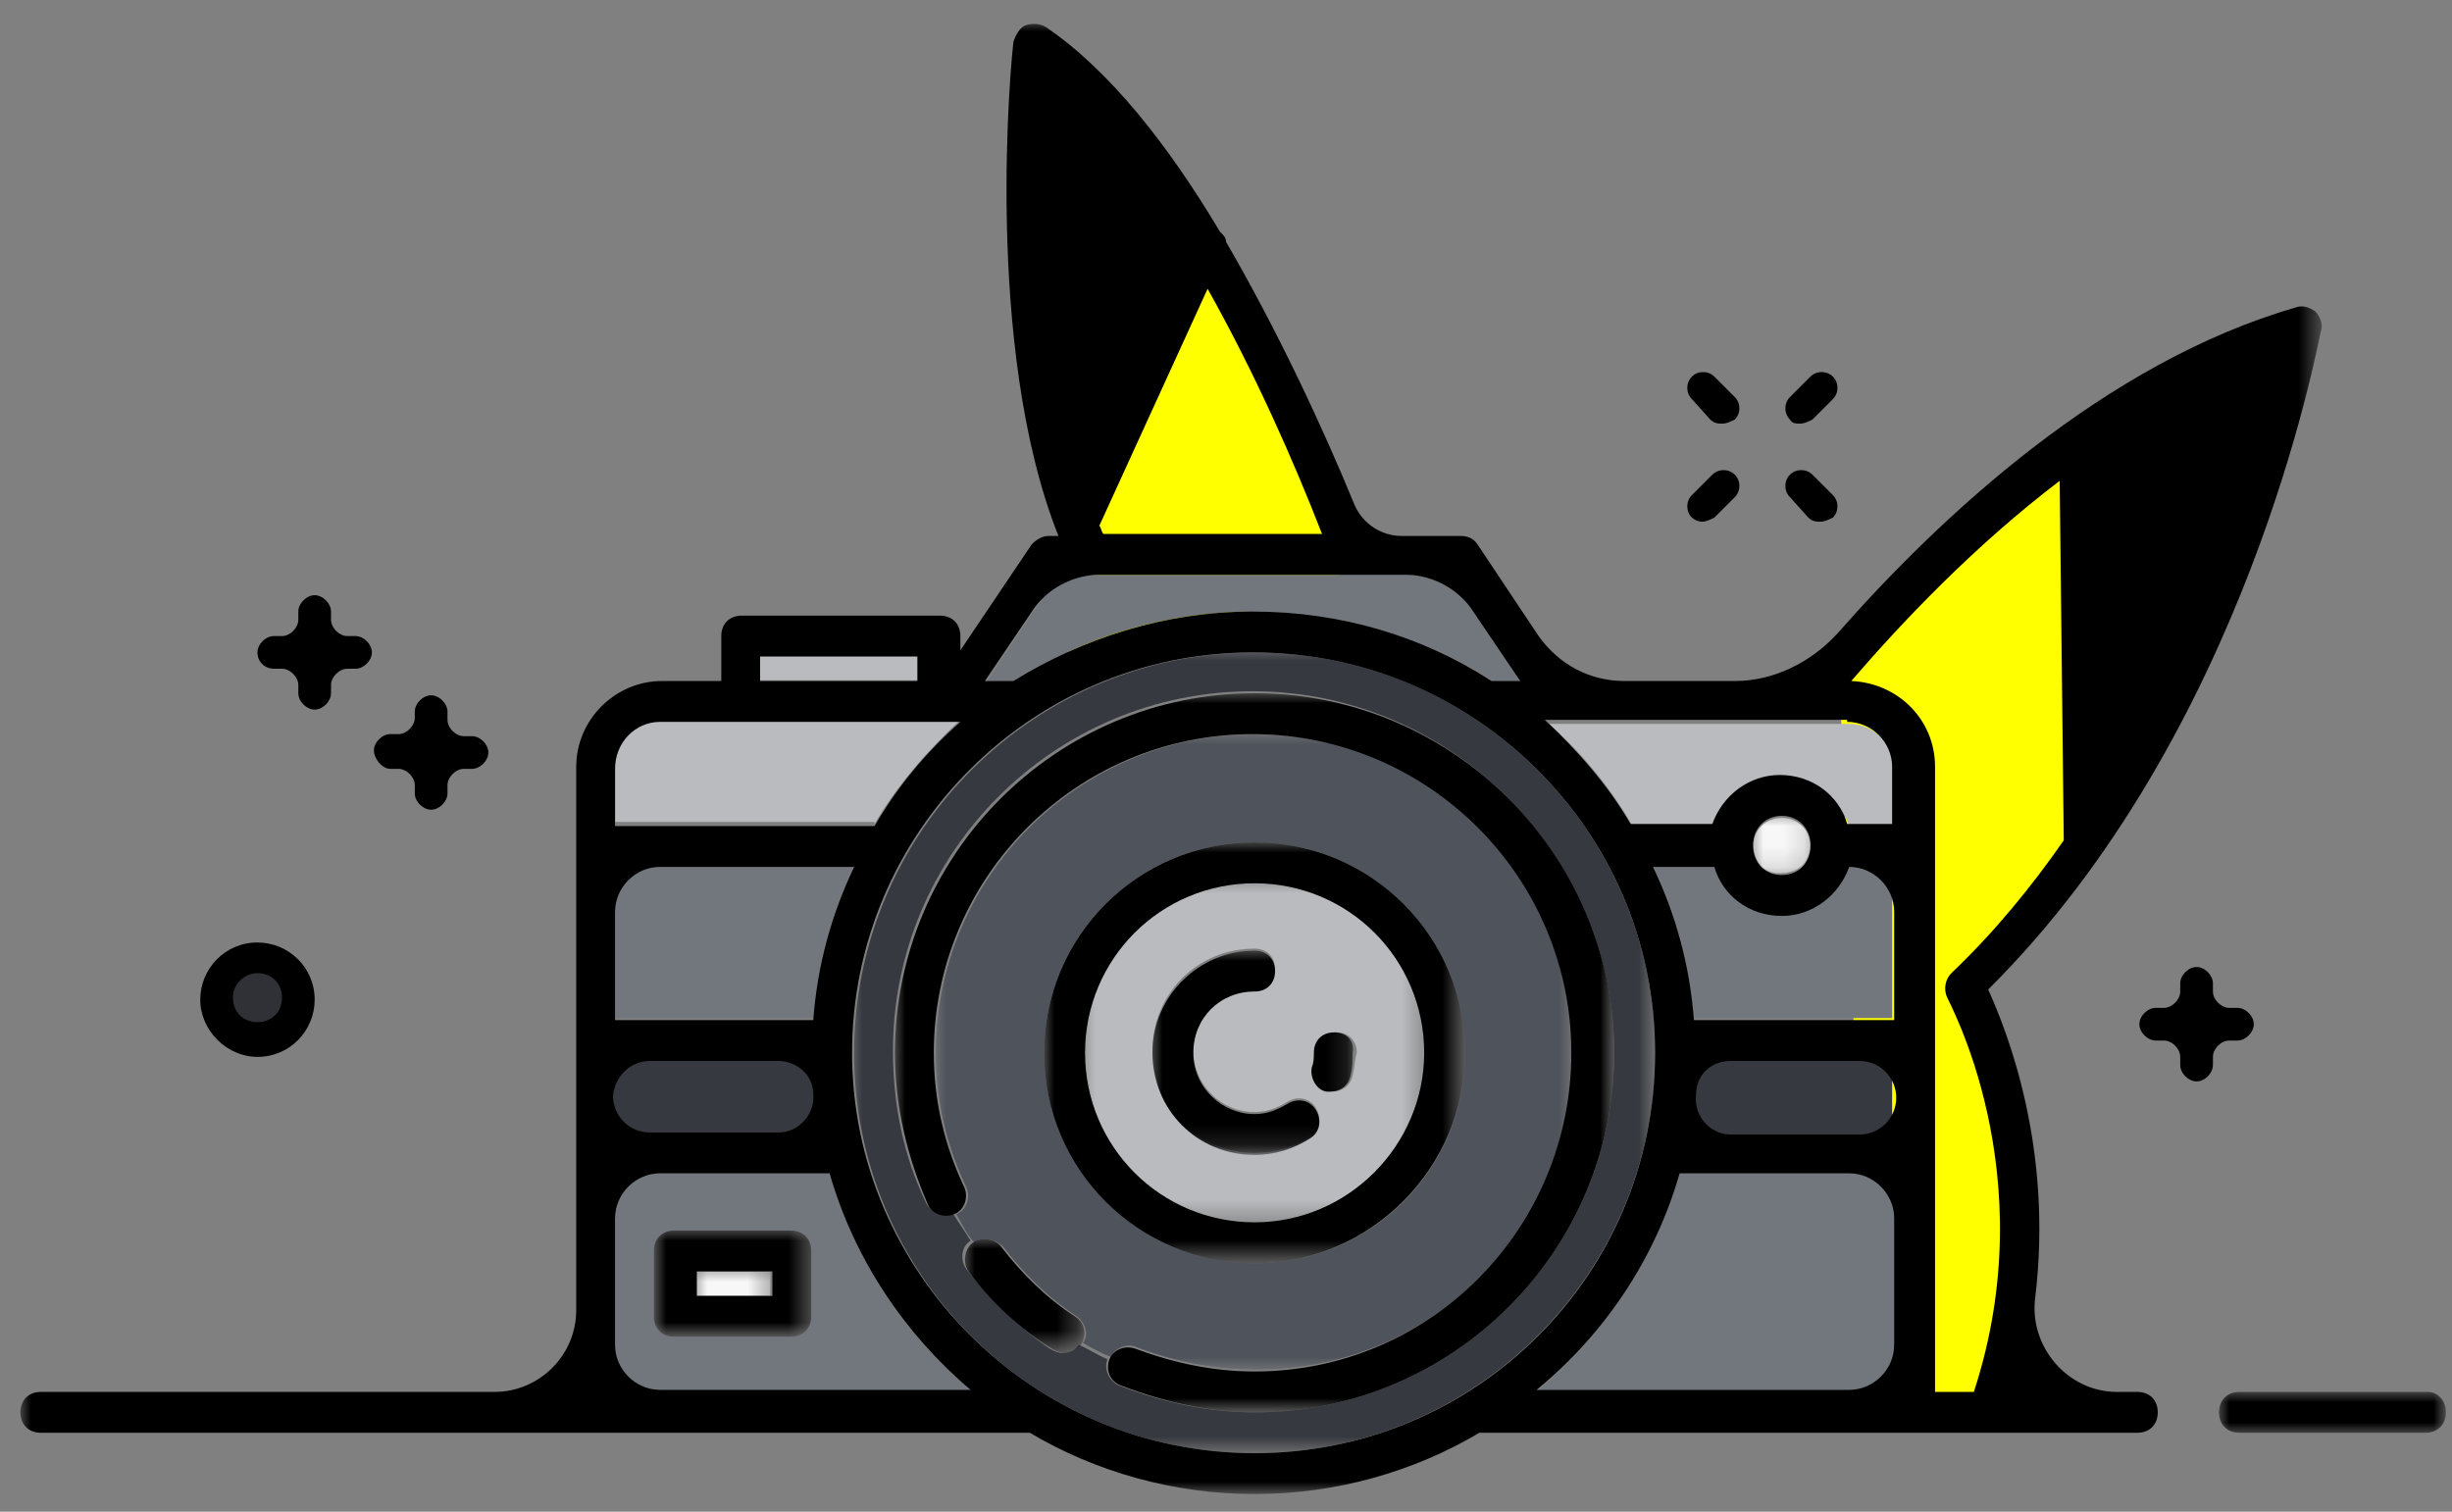<?xml version="1.0" encoding="UTF-8"?>
<svg enable-background="new 0 0 120 74" version="1.1" viewBox="0 0 120 74" xml:space="preserve" xmlns="http://www.w3.org/2000/svg">
<rect x="0" y="0" width="120" height="74" fill="#808080" stroke="none"/>
<rect width="120" height="74" display="none" fill="#2F3136"/>
	<circle cx="12.6" cy="48.9" r="1.6" fill="#2F3136"/>
	<path d="m102.9 21.7c5-2.1-0.4 17.9-0.4 17.9l-4.6 6.5-1.3 2.3 2.7 9.9-1.1 9.8-3.1 1h-3.6l-1.5-36.4 11.8-11.2 1.1 0.2z" fill="#ff0"/>
	<path d="M52.4,23c0,0.2,0.1,0.4,0.1,0.6c0.6,5.1-3,11.6,3.9,8.4c7.1-3.3,9.9-4.1,9.9-4.1L59.2,12" fill="#ff0"/>
	<g transform="translate(1)">
		<polygon points="36.2 33.3 43.9 33.3 43.9 32.1 36.2 32.1" clip-rule="evenodd" fill="#B9BBBE" fill-rule="evenodd"/>
		<g transform="translate(0 .137)">
			<path d="m50.8 28l-3.5 5.2h1.4c3.4-2.2 7.4-3.4 11.7-3.4s8.3 1.3 11.7 3.4h1.4l-3.5-5.2h-19.2z" clip-rule="evenodd" fill="#72767D" fill-rule="evenodd"/>
			<path d="M91.7,51.8H82c0,1.2-0.1,2.4-0.4,3.6h10V51.8z" clip-rule="evenodd" fill="#36393F" fill-rule="evenodd"/>
			<path d="m91.7 57.3h-10.5c-1.2 4.2-3.7 7.9-6.9 10.6h17.5v-10.6zm-62.6-15.1v7.5h9.7c0.2-2.7 0.9-5.2 2-7.5h-11.7zm62.6 0h-2.2c-0.4 1.4-1.7 2.4-3.3 2.4-1.5 0-2.8-1-3.3-2.4h-3c1.1 2.3 1.8 4.8 2 7.5h9.7v-7.5zm-53 22.1c0 0.6-0.4 1-1 1h-5.7c-0.6 0-1-0.4-1-1v-3.2c0-0.6 0.4-1 1-1h5.7c0.6 0 1 0.4 1 1v3.2zm0.9-7h-10.5v10.7h17.5c-3.4-2.8-5.8-6.5-7-10.7z" clip-rule="evenodd" fill="#72767D" fill-rule="evenodd"/>
			<path d="m38.7 51.8h-9.7v3.6h10l-0.3-3.6" clip-rule="evenodd" fill="#36393F" fill-rule="evenodd"/>
			<path d="m74.7 35.2c1.7 1.5 3.1 3.2 4.2 5.1h4c0.4-1.4 1.7-2.4 3.3-2.4 1.5 0 2.8 1 3.3 2.4h2.2v-2.8c0-1.2-1-2.2-2.2-2.2h-14.8zm-32.9 5c1.1-1.9 2.6-3.6 4.2-5.1h-14.7c-1.2 0-2.2 1-2.2 2.2v2.8h12.7z" clip-rule="evenodd" fill="#B9BBBE" fill-rule="evenodd"/>
			<path d="m87.1 20.6c0.2 0 0.4-0.1 0.6-0.2l1-1c0.3-0.3 0.3-0.8 0-1.1s-0.8-0.3-1.1 0l-1 1c-0.3 0.3-0.3 0.8 0 1.1 0.1 0.2 0.3 0.2 0.5 0.2m-4.8 4.8c0.2 0 0.4-0.1 0.6-0.2l1-1c0.3-0.3 0.3-0.8 0-1.1s-0.8-0.3-1.1 0l-1 1c-0.3 0.3-0.3 0.8 0 1.1 0.1 0.1 0.3 0.2 0.5 0.2m5.2-0.2c0.2 0.2 0.4 0.2 0.6 0.2s0.4-0.1 0.6-0.2c0.3-0.3 0.3-0.8 0-1.1l-1-1c-0.3-0.3-0.8-0.3-1.1 0s-0.3 0.8 0 1.1l0.9 1zm-4.8-4.8c0.2 0.2 0.4 0.2 0.6 0.2s0.4-0.1 0.6-0.2c0.3-0.3 0.3-0.8 0-1.1l-1-1c-0.3-0.3-0.8-0.3-1.1 0s-0.3 0.8 0 1.1l0.9 1zm-71.1 27.1c0.7 0 1.2 0.5 1.2 1.2s-0.5 1.2-1.2 1.2-1.2-0.5-1.2-1.2 0.6-1.2 1.2-1.2m0 4.1c1.6 0 2.8-1.3 2.8-2.8 0-1.6-1.3-2.8-2.8-2.8-1.6 0-2.8 1.3-2.8 2.8s1.3 2.8 2.8 2.8m6.5-14.1h0.4c0.4 0 0.8 0.4 0.8 0.8v0.4c0 0.4 0.4 0.8 0.8 0.8s0.8-0.4 0.8-0.8v-0.4c0-0.4 0.4-0.8 0.8-0.8h0.4c0.4 0 0.8-0.4 0.8-0.8s-0.4-0.8-0.8-0.8h-0.4c-0.4 0-0.8-0.4-0.8-0.8v-0.4c0-0.4-0.4-0.8-0.8-0.8s-0.8 0.4-0.8 0.8v0.3c0 0.4-0.4 0.8-0.8 0.8h-0.4c-0.4 0-0.8 0.4-0.8 0.8s0.4 0.9 0.8 0.9m-5.7-4.9h0.4c0.4 0 0.8 0.4 0.8 0.8v0.4c0 0.4 0.4 0.8 0.8 0.8s0.8-0.4 0.8-0.8v-0.4c0-0.4 0.4-0.8 0.8-0.8h0.4c0.4 0 0.8-0.4 0.8-0.8s-0.4-0.8-0.8-0.8h-0.4c-0.4 0-0.8-0.4-0.8-0.8v-0.4c0-0.4-0.4-0.8-0.8-0.8s-0.8 0.4-0.8 0.8v0.4c0 0.4-0.4 0.8-0.8 0.8h-0.4c-0.4 0-0.8 0.4-0.8 0.8 0 0.5 0.4 0.8 0.8 0.8m96.1 18.2c0.4 0 0.8-0.4 0.8-0.8s-0.4-0.8-0.8-0.8h-0.4c-0.4 0-0.8-0.4-0.8-0.8v-0.4c0-0.4-0.4-0.8-0.8-0.8s-0.8 0.4-0.8 0.8v0.4c0 0.4-0.4 0.8-0.8 0.8h-0.4c-0.4 0-0.8 0.4-0.8 0.8s0.4 0.8 0.8 0.8h0.4c0.4 0 0.8 0.4 0.8 0.8v0.4c0 0.4 0.4 0.8 0.8 0.8s0.8-0.4 0.8-0.8v-0.4c0-0.4 0.4-0.8 0.8-0.8h0.4z" clip-rule="evenodd" fill-rule="evenodd"/>
			<g transform="translate(107 67)">
				<defs>
					<filter id="x" x=".6" y="1" width="11.1" height="2" filterUnits="userSpaceOnUse">
						<feColorMatrix values="1 0 0 0 0  0 1 0 0 0  0 0 1 0 0  0 0 0 1 0"/>
					</filter>
				</defs>
				<mask id="l" x="0.6" y="1" width="11.1" height="2" maskUnits="userSpaceOnUse">
					<g filter="url(#x)">
						<polygon points="11.8 1 11.8 3 0.6 3 0.6 1" clip-rule="evenodd" fill="#fff" fill-rule="evenodd"/>
					</g>
				</mask>
				<path d="m10.8 1h-9.2c-0.6 0-1 0.4-1 1s0.4 1 1 1h9.1c0.6 0 1-0.4 1-1s-0.4-1-0.9-1" clip-rule="evenodd" fill-rule="evenodd" mask="url(#l)"/>
			</g>
			<defs>
				<filter id="u" x="0" y=".9" width="112.7" height="72.1" filterUnits="userSpaceOnUse">
					<feColorMatrix values="1 0 0 0 0  0 1 0 0 0  0 0 1 0 0  0 0 0 1 0"/>
				</filter>
			</defs>
			<mask id="k" x="0" y="0.9" width="112.7" height="72.1" maskUnits="userSpaceOnUse">
				<g filter="url(#u)">
					<polygon points="56.3 73 0 73 0 0.9 112.7 0.9 112.7 73" clip-rule="evenodd" fill="#fff" fill-rule="evenodd"/>
				</g>
			</mask>
			<path d="m53 26c-0.1-0.1-0.1-0.3-0.2-0.4l5.3-11.6c2.3 4.1 4.2 8.4 5.6 12h-10.7zm28.2 31.3h8.3c1.2 0 2.2 1 2.2 2.2v6.2c0 1.2-1 2.2-2.2 2.2h-15.3c3.3-2.7 5.8-6.4 7-10.6zm-40.5-5.9c0-10.8 8.8-19.6 19.6-19.6s19.7 8.7 19.7 19.6-8.8 19.6-19.6 19.6-19.7-8.8-19.7-19.6zm-9.4 5.9h8.3c1.2 4.2 3.7 7.9 6.9 10.6h-15.2c-1.2 0-2.2-1-2.2-2.2v-6.2c0-1.2 1-2.2 2.2-2.2zm58.1-22.1c1.2 0 2.2 1 2.2 2.2v2.8h-2.2c-0.4-1.4-1.7-2.4-3.3-2.4-1.5 0-2.8 1-3.3 2.4h-4c-1.1-1.9-2.6-3.6-4.2-5.1h14.8zm-5.7 16.6h6.3c1 0 1.8 0.8 1.8 1.8s-0.8 1.8-1.8 1.8h-6.3c-1 0-1.8-0.9-1.7-1.9 0-1.1 0.8-1.7 1.7-1.7zm1.1-10.6c0-0.8 0.6-1.4 1.4-1.4s1.4 0.6 1.4 1.4-0.6 1.4-1.4 1.4c-0.8 0.1-1.4-0.6-1.4-1.4zm-2.9 8.6c-0.2-2.7-0.9-5.2-2-7.5h3c0.4 1.4 1.7 2.4 3.3 2.4 1.5 0 2.8-1 3.3-2.4 1.2 0 2.2 1 2.2 2.2v5.3h-9.8zm-51.1 2h6.3c0.9 0 1.7 0.7 1.7 1.6 0.1 1-0.7 1.9-1.7 1.9h-6.3c-1 0-1.8-0.8-1.8-1.8 0.1-1 0.9-1.7 1.8-1.7zm-1.7-2v-5.3c0-1.2 1-2.2 2.2-2.2h9.5c-1.1 2.3-1.8 4.8-2 7.5h-9.7zm38.7-21.8c1.3 0 2.6 0.7 3.3 1.8l2.3 3.4h-1.4c-3.4-2.2-7.4-3.4-11.7-3.4s-8.3 1.3-11.7 3.4h-1.4l2.3-3.4c0.7-1.1 2-1.8 3.3-1.8h15zm-31.6 5.2h7.7v-1.2h-7.7v1.2zm-4.9 2h14.7c-1.7 1.5-3.1 3.2-4.2 5.1h-12.7v-2.8c0-1.3 1-2.3 2.2-2.3zm68.5-11.8s0.2 17.5 0.2 17.6c-1.6 2.3-3.4 4.5-5.5 6.5-0.3 0.3-0.4 0.8-0.2 1.2 0 0.1 4.8 8.6 1.3 19.3h-1.9v-30.6c0-2.3-1.8-4.1-4.1-4.2 2.5-2.9 6-6.6 10.2-9.8zm3.8 44.6h-1c-2.4 0-4.3-2.2-4-4.6 0.9-7.4-1.4-13.1-2.3-15.1 12.7-12.6 16.1-31.5 16.3-32.3 0.1-0.3-0.1-0.7-0.3-0.9-0.3-0.2-0.6-0.3-0.9-0.2-9.4 2.7-17.5 10.3-22.5 16-1.3 1.4-3.1 2.3-5 2.3h-5.4c-1.7 0-3.2-0.8-4.2-2.2l-3-4.5c-0.2-0.3-0.5-0.4-0.8-0.4h-2.9c-1 0-1.9-0.6-2.3-1.5-1.6-3.9-3.8-8.6-6.3-12.9 0-0.2-0.1-0.3-0.3-0.5-2.5-4.2-5.4-7.9-8.5-10-0.3-0.2-0.7-0.2-1-0.1s-0.5 0.5-0.6 0.8c-0.1 0.7-1.5 14.9 2.2 24.2h-0.5c-0.3 0-0.6 0.2-0.8 0.4l-3.5 5.2v-0.7c0-0.6-0.4-1-1-1h-9.7c-0.6 0-1 0.4-1 1v2.2h-2.9c-2.3 0-4.2 1.9-4.2 4.2v26.6c0 2.2-1.8 4-4 4h-22.2c-0.6 0-1 0.4-1 1s0.4 1 1 1h48.4c3.2 1.9 7 3 11 3s7.8-1.1 11-3h32.2c0.6 0 1-0.4 1-1s-0.4-1-1-1z" clip-rule="evenodd" fill-rule="evenodd" mask="url(#k)"/>
			<defs>
				<filter id="t" x="33.1" y="62.1" width="3.7" filterUnits="userSpaceOnUse">
					<feColorMatrix values="1 0 0 0 0  0 1 0 0 0  0 0 1 0 0  0 0 0 1 0"/>
				</filter>
			</defs>
			<mask id="i" x="33.1" y="62.1" width="3.7" maskUnits="userSpaceOnUse">
				<g filter="url(#t)">
					<polygon points="0 73 118.8 73 118.8 0.9 0 0.9" clip-rule="evenodd" fill="#fff" fill-rule="evenodd"/>
				</g>
			</mask>
			<polygon points="33.1 63.3 36.7 63.3 36.7 62.1 33.1 62.1" clip-rule="evenodd" fill="#F7F7F8" fill-rule="evenodd" mask="url(#i)"/>
			<defs>
				<filter id="s" x="84.8" y="39.8" width="2.9" height="2.9" filterUnits="userSpaceOnUse">
					<feColorMatrix values="1 0 0 0 0  0 1 0 0 0  0 0 1 0 0  0 0 0 1 0"/>
				</filter>
			</defs>
			<mask id="h" x="84.8" y="39.8" width="2.9" height="2.9" maskUnits="userSpaceOnUse">
				<g filter="url(#s)">
					<polygon points="0 73 118.8 73 118.8 0.9 0 0.9" clip-rule="evenodd" fill="#fff" fill-rule="evenodd"/>
				</g>
			</mask>
			<path d="m86.2 42.7c0.8 0 1.4-0.6 1.4-1.4s-0.6-1.4-1.4-1.4-1.4 0.6-1.4 1.4 0.6 1.4 1.4 1.4" clip-rule="evenodd" fill="#F7F7F8" fill-rule="evenodd" mask="url(#h)"/>
			<defs>
				<filter id="r" x="31.1" y="60.1" width="7.7" height="5.2" filterUnits="userSpaceOnUse">
					<feColorMatrix values="1 0 0 0 0  0 1 0 0 0  0 0 1 0 0  0 0 0 1 0"/>
				</filter>
			</defs>
			<mask id="g" x="31.1" y="60.1" width="7.7" height="5.2" maskUnits="userSpaceOnUse">
				<g filter="url(#r)">
					<polygon points="0 73 118.8 73 118.8 0.9 0 0.9" clip-rule="evenodd" fill="#fff" fill-rule="evenodd"/>
				</g>
			</mask>
			<path d="m33.1 63.3h3.7v-1.2h-3.7v1.2zm4.6-3.2h-5.7c-0.6 0-1 0.4-1 1v3.2c0 0.6 0.4 1 1 1h5.7c0.6 0 1-0.4 1-1v-3.2c0-0.6-0.4-1-1-1z" clip-rule="evenodd" fill-rule="evenodd" mask="url(#g)"/>
			<defs>
				<filter id="q" x="40.7" y="31.7" width="39.3" height="39.3" filterUnits="userSpaceOnUse">
					<feColorMatrix values="1 0 0 0 0  0 1 0 0 0  0 0 1 0 0  0 0 0 1 0"/>
				</filter>
			</defs>
			<mask id="f" x="40.7" y="31.7" width="39.3" height="39.3" maskUnits="userSpaceOnUse">
				<g filter="url(#q)">
					<polygon points="0 73 118.8 73 118.8 0.9 0 0.9" clip-rule="evenodd" fill="#fff" fill-rule="evenodd"/>
				</g>
			</mask>
			<path d="m53.8 67.7c-0.5-0.2-0.8-0.8-0.6-1.3-0.5-0.2-0.9-0.5-1.4-0.7-0.2 0.3-0.5 0.4-0.8 0.4-0.2 0-0.4-0.1-0.6-0.2-1.6-1.1-2.9-2.4-4.1-3.9-0.3-0.4-0.3-1.1 0.2-1.4-0.3-0.5-0.6-0.9-0.9-1.4-0.5 0.2-1.1 0-1.3-0.5-1.1-2.3-1.6-4.8-1.6-7.4 0-9.7 7.9-17.6 17.6-17.6s17.7 8 17.7 17.7-7.9 17.6-17.6 17.6c-2.3 0-4.5-0.5-6.6-1.3m6.6 3.3c10.8 0 19.6-8.8 19.6-19.6s-8.8-19.6-19.6-19.6-19.6 8.8-19.6 19.6 8.7 19.6 19.6 19.6" clip-rule="evenodd" fill="#36393F" fill-rule="evenodd" mask="url(#f)"/>
			<defs>
				<filter id="p" x="44.8" y="35.8" width="31.2" height="31.2" filterUnits="userSpaceOnUse">
					<feColorMatrix values="1 0 0 0 0  0 1 0 0 0  0 0 1 0 0  0 0 0 1 0"/>
				</filter>
			</defs>
			<mask id="e" x="44.8" y="35.8" width="31.2" height="31.2" maskUnits="userSpaceOnUse">
				<g filter="url(#p)">
					<polygon points="0 73 118.8 73 118.8 0.9 0 0.9" clip-rule="evenodd" fill="#fff" fill-rule="evenodd"/>
				</g>
			</mask>
			<path d="m50.1 51.4c0-5.7 4.6-10.3 10.3-10.3s10.3 4.6 10.3 10.3-4.6 10.3-10.3 10.3-10.3-4.7-10.3-10.3m4.5 14.4c1.8 0.7 3.8 1.1 5.8 1.1 8.6 0.1 15.6-6.9 15.6-15.5s-7-15.6-15.6-15.6-15.6 7-15.6 15.6c0 2.3 0.5 4.5 1.5 6.6 0.2 0.5 0 1.1-0.5 1.3 0.3 0.5 0.5 1 0.9 1.4 0.4-0.3 1-0.2 1.4 0.2 1 1.3 2.2 2.5 3.6 3.4 0.4 0.3 0.6 0.9 0.3 1.3 0.5 0.3 0.9 0.5 1.4 0.7 0.1-0.4 0.7-0.7 1.2-0.5" clip-rule="evenodd" fill="#4F545C" fill-rule="evenodd" mask="url(#e)"/>
			<defs>
				<filter id="o" x="42.8" y="33.8" width="35.2" height="35.2" filterUnits="userSpaceOnUse">
					<feColorMatrix values="1 0 0 0 0  0 1 0 0 0  0 0 1 0 0  0 0 0 1 0"/>
				</filter>
			</defs>
			<mask id="d" x="42.8" y="33.8" width="35.2" height="35.2" maskUnits="userSpaceOnUse">
				<g filter="url(#o)">
					<polygon points="0 73 118.8 73 118.8 0.9 0 0.9" clip-rule="evenodd" fill="#fff" fill-rule="evenodd"/>
				</g>
			</mask>
			<path d="m78 51.4c0-9.7-7.9-17.6-17.6-17.6s-17.6 7.9-17.6 17.6c0 2.6 0.6 5.1 1.6 7.4 0.2 0.5 0.8 0.7 1.3 0.5s0.7-0.8 0.5-1.3c-1-2.1-1.5-4.3-1.5-6.6 0-8.6 7-15.6 15.6-15.6s15.6 7 15.6 15.6-6.9 15.6-15.5 15.6c-2 0-3.9-0.4-5.8-1.1-0.5-0.2-1.1 0-1.3 0.5s0 1.1 0.6 1.3c2.1 0.8 4.3 1.3 6.5 1.3 9.7 0 17.6-7.9 17.6-17.6" clip-rule="evenodd" fill-rule="evenodd" mask="url(#d)"/>
			<defs>
				<filter id="n" x="46.2" y="60.5" width="5.8" height="5.6" filterUnits="userSpaceOnUse">
					<feColorMatrix values="1 0 0 0 0  0 1 0 0 0  0 0 1 0 0  0 0 0 1 0"/>
				</filter>
			</defs>
			<mask id="c" x="46.2" y="60.5" width="5.8" height="5.6" maskUnits="userSpaceOnUse">
				<g filter="url(#n)">
					<polygon points="0 73 118.8 73 118.8 0.9 0 0.9" clip-rule="evenodd" fill="#fff" fill-rule="evenodd"/>
				</g>
			</mask>
			<path d="m51.6 64.3c-1.4-0.9-2.6-2.1-3.6-3.4-0.3-0.4-0.9-0.5-1.4-0.2-0.4 0.3-0.5 1-0.2 1.4 1.1 1.5 2.5 2.8 4.1 3.8 0.2 0.1 0.4 0.2 0.6 0.2 0.3 0 0.6-0.2 0.8-0.4 0.3-0.5 0.2-1.1-0.3-1.4" clip-rule="evenodd" fill-rule="evenodd" mask="url(#c)"/>
			<defs>
				<filter id="m" x="52.1" y="43.1" width="16.6" height="16.6" filterUnits="userSpaceOnUse">
					<feColorMatrix values="1 0 0 0 0  0 1 0 0 0  0 0 1 0 0  0 0 0 1 0"/>
				</filter>
			</defs>
			<mask id="b" x="52.1" y="43.1" width="16.6" height="16.6" maskUnits="userSpaceOnUse">
				<g filter="url(#m)">
					<polygon points="0 73 118.8 73 118.8 0.9 0 0.9" clip-rule="evenodd" fill="#fff" fill-rule="evenodd"/>
				</g>
			</mask>
			<path d="m65.2 52.5c-0.1 0.5-0.5 0.8-1 0.8h-0.2c-0.5-0.1-0.9-0.7-0.7-1.2 0.1-0.2 0.1-0.5 0.1-0.7 0-0.6 0.4-1 1-1s1 0.4 1 1c-0.1 0.3-0.1 0.7-0.2 1.1m-2.1 3c-0.8 0.5-1.7 0.8-2.7 0.8-2.7 0-5-2.2-5-5s2.2-5 5-5c0.6 0 1 0.4 1 1s-0.4 1-1 1c-1.6 0-3 1.3-3 3 0 1.6 1.3 3 3 3 0.6 0 1.1-0.2 1.6-0.5s1.1-0.2 1.4 0.3 0.2 1.1-0.3 1.4m-2.7-12.4c-4.6 0-8.3 3.7-8.3 8.3s3.7 8.3 8.3 8.3 8.3-3.7 8.3-8.3-3.7-8.3-8.3-8.3" clip-rule="evenodd" fill="#B9BBBE" fill-rule="evenodd" mask="url(#b)"/>
			<defs>
				<filter id="w" x="50.1" y="41.1" width="20.6" height="20.6" filterUnits="userSpaceOnUse">
					<feColorMatrix values="1 0 0 0 0  0 1 0 0 0  0 0 1 0 0  0 0 0 1 0"/>
				</filter>
			</defs>
			<mask id="a" x="50.1" y="41.1" width="20.6" height="20.6" maskUnits="userSpaceOnUse">
				<g filter="url(#w)">
					<polygon points="0 73 118.8 73 118.8 0.9 0 0.9" clip-rule="evenodd" fill="#fff" fill-rule="evenodd"/>
				</g>
			</mask>
			<path d="m60.4 59.7c-4.6 0-8.3-3.7-8.3-8.3s3.7-8.3 8.3-8.3 8.3 3.7 8.3 8.3c0 4.5-3.7 8.3-8.3 8.3m10.3-8.3c0-5.7-4.6-10.3-10.3-10.3s-10.3 4.6-10.3 10.3 4.6 10.3 10.3 10.3 10.3-4.7 10.3-10.3" clip-rule="evenodd" fill-rule="evenodd" mask="url(#a)"/>
			<defs>
				<filter id="v" x="55.4" y="46.4" width="9.9" height="9.9" filterUnits="userSpaceOnUse">
					<feColorMatrix values="1 0 0 0 0  0 1 0 0 0  0 0 1 0 0  0 0 0 1 0"/>
				</filter>
			</defs>
			<mask id="j" x="55.4" y="46.4" width="9.9" height="9.9" maskUnits="userSpaceOnUse">
				<g filter="url(#v)">
					<polygon points="0 73 118.8 73 118.8 0.9 0 0.9" clip-rule="evenodd" fill="#fff" fill-rule="evenodd"/>
				</g>
			</mask>
			<path d="m64.3 50.4c-0.6 0-1 0.4-1 1 0 0.2 0 0.5-0.1 0.7-0.1 0.5 0.2 1.1 0.7 1.2h0.2c0.5 0 0.9-0.3 1-0.8 0.1-0.4 0.1-0.8 0.1-1.1 0.1-0.6-0.3-1-0.9-1m-2.3 3.5c-0.5 0.3-1 0.5-1.6 0.5-1.6 0-3-1.3-3-3s1.3-3 3-3c0.6 0 1-0.4 1-1s-0.4-1-1-1c-2.7 0-5 2.2-5 5s2.2 5 5 5c1 0 1.9-0.3 2.7-0.8 0.5-0.3 0.6-0.9 0.3-1.4s-0.9-0.6-1.4-0.3" clip-rule="evenodd" fill-rule="evenodd" mask="url(#j)"/>
		</g>
	</g>
	<rect width="120" height="74" fill="none"/>
</svg>
